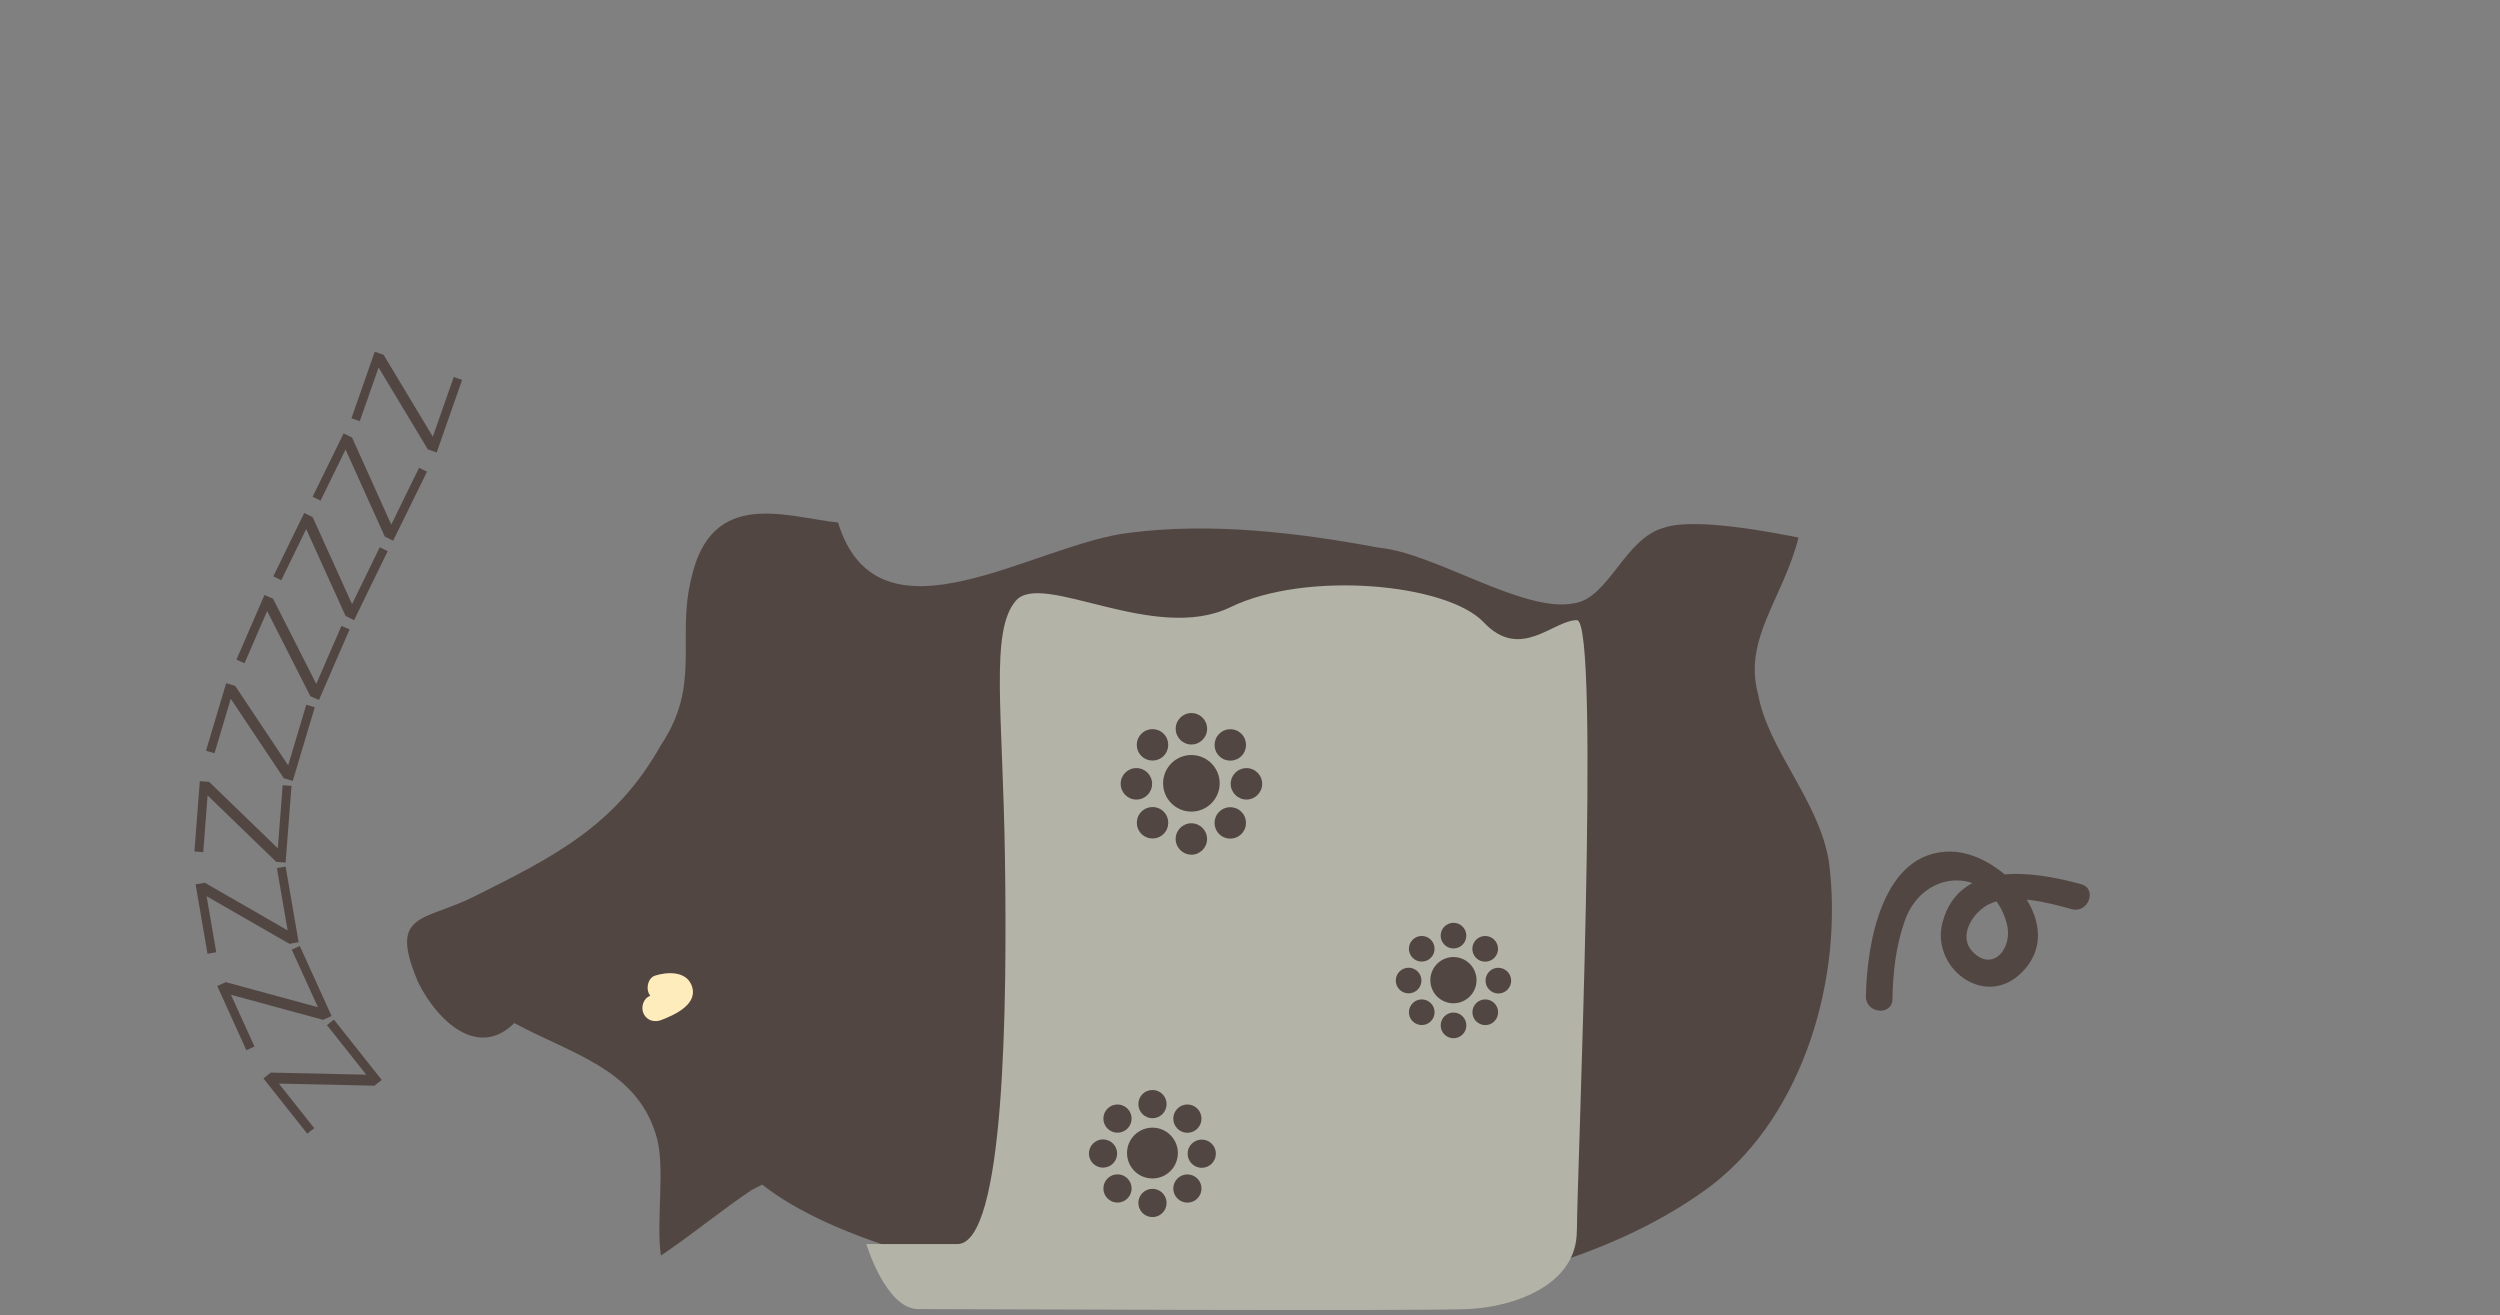 <?xml version="1.0" encoding="UTF-8" standalone="no"?>
<!DOCTYPE svg PUBLIC "-//W3C//DTD SVG 1.1//EN" "http://www.w3.org/Graphics/SVG/1.1/DTD/svg11.dtd">
<svg width="100%" height="100%" viewBox="0 0 441 232" version="1.1" xmlns="http://www.w3.org/2000/svg" xmlns:xlink="http://www.w3.org/1999/xlink" xml:space="preserve" style="fill-rule:evenodd;clip-rule:evenodd;stroke-linejoin:round;stroke-miterlimit:1.414;">
    <rect x="0" y="0" width="441" height="232" fill="#808080" stroke="none"/>
    <g transform="matrix(-1,1.22465e-16,-1.22465e-16,-1,440.445,321.686)">
        <path d="M307.816,111.793C313.172,108.223 318.519,103.765 323.869,100.203C324.759,106.44 322.969,116.253 324.759,121.603C328.319,133.196 339.909,135.868 349.719,141.221C355.959,134.981 363.089,141.221 366.659,148.361C372.009,160.851 365.769,159.061 356.839,163.521C342.569,170.651 331.869,176.001 323.839,190.281C316.699,200.981 321.159,209.011 318.489,219.711C314.919,235.761 301.539,230.411 292.619,229.521C285.479,206.331 257.839,225.951 240.899,227.741C226.629,229.531 211.469,227.741 197.199,225.071C187.399,224.181 171.709,213.481 162.799,215.261C156.559,216.161 153.879,226.851 146.749,228.641C141.389,230.431 127.639,227.751 123.189,226.861C125.859,216.171 132.989,209.031 130.319,199.221C128.539,189.411 119.619,180.501 117.839,169.791C115.159,149.281 122.299,125.201 138.349,112.721C167.779,90.431 220.389,87.751 255.169,94.881C270.329,97.561 293.519,102.911 305.999,112.721" style="fill:rgb(82,70,67);"/>
    </g>
    <g transform="matrix(-1,1.22465e-16,-1.22465e-16,-1,440.445,321.686)">
        <path d="M73.356,165.724C81.84,168.054 94.881,169.98 97.784,158.984C99.864,151.087 90.654,143.909 84.197,149.777C75.103,158.043 87.05,171.271 96.197,171.465C108.512,171.727 111.172,154.94 111.293,145.902C111.333,142.884 106.65,142.427 106.609,145.459C106.539,150.179 106.019,154.759 104.449,159.239C101.109,168.759 89.099,168.939 86.429,158.689C85.329,154.469 88.889,150.089 92.469,153.799C95.199,156.619 92.299,160.879 89.599,162.179C85.439,164.179 79.159,162.449 74.979,161.309C72.069,160.509 70.419,164.919 73.339,165.719" style="fill:rgb(82,70,67);fill-rule:nonzero;"/>
    </g>
    <g transform="matrix(-1,1.22465e-16,-1.22465e-16,-1,440.445,321.686)">
        <path d="M323.753,141.774C321.323,142.702 317.028,144.662 318.513,148.03C319.575,150.43 322.841,150.24 324.878,149.59C326.103,149.2 326.491,147.493 325.998,146.452C325.388,145.18 324.078,144.949 322.858,145.34C323.708,145.068 322.812,145.315 322.578,145.346C321.975,145.426 323.058,145.349 322.658,145.356C322.522,145.356 322.384,145.346 322.248,145.336C322.048,145.318 321.538,145.199 322.368,145.39C322.256,145.365 322.144,145.327 322.041,145.287C321.711,145.155 322.631,145.652 322.241,145.384C322.591,145.718 322.691,145.809 322.541,145.649C322.401,145.469 322.481,145.589 322.771,146.009C323.091,146.569 322.911,147.139 322.641,147.659C322.731,147.489 323.071,147.159 322.541,147.709C322.661,147.579 322.801,147.469 322.931,147.369C323.451,146.959 322.711,147.479 323.111,147.239C323.351,147.089 323.591,146.969 323.831,146.849C324.461,146.519 325.131,146.259 325.791,146.009C326.991,145.549 327.431,143.959 326.911,142.869C326.331,141.639 324.981,141.299 323.781,141.749" style="fill:rgb(255,236,188);fill-rule:nonzero;"/>
    </g>
    <g transform="matrix(-1,1.22465e-16,-1.22465e-16,-1,440.445,321.686)">
        <path d="M162.297,104.524C162.297,94.971 173.377,91.149 181.403,90.768C189.428,90.388 272.728,90.768 278.459,90.768C284.189,90.768 287.619,102.23 287.619,102.23L271.579,102.23C263.169,102.23 262.789,144.265 263.169,170.246C263.549,196.23 265.839,210.368 261.249,215.718C256.659,221.068 236.789,208.078 223.419,214.571C210.039,221.071 185.209,218.781 178.709,211.901C172.209,205.021 166.479,212.291 162.279,212.291C158.069,212.291 162.279,114.091 162.279,104.541M221.469,174.561C220.379,175.651 220.379,177.401 221.469,178.481C222.549,179.571 224.299,179.571 225.389,178.481C226.469,177.401 226.469,175.651 225.389,174.561C224.299,173.481 222.549,173.481 221.469,174.561M225.959,118.171C225.959,119.551 227.079,120.661 228.459,120.661C229.839,120.661 230.949,119.551 230.949,118.171C230.949,116.801 229.829,115.681 228.459,115.681C227.079,115.681 225.969,116.801 225.969,118.171M230.299,170.911C228.769,170.911 227.519,172.151 227.519,173.691C227.519,175.221 228.759,176.461 230.289,176.461C231.819,176.461 233.059,175.221 233.059,173.691C233.059,172.161 231.809,170.921 230.279,170.921M232.749,122.591C231.779,121.621 230.199,121.621 229.229,122.591C228.259,123.571 228.259,125.141 229.229,126.121C230.199,127.101 231.779,127.101 232.749,126.121C233.719,125.151 233.719,123.571 232.749,122.601M232.749,110.271C231.779,109.301 230.199,109.301 229.229,110.271C228.259,111.241 228.259,112.821 229.229,113.791C230.199,114.761 231.779,114.761 232.749,113.791C233.719,112.821 233.719,111.241 232.749,110.271M237.149,106.991C235.779,106.991 234.659,108.109 234.659,109.481C234.659,110.861 235.779,111.977 237.149,111.977C238.529,111.977 239.639,110.861 239.639,109.483C239.639,108.11 238.529,106.993 237.149,106.993M237.149,113.803C234.679,113.803 232.669,115.81 232.669,118.288C232.669,120.763 234.679,122.768 237.149,122.768C239.629,122.768 241.639,120.763 241.639,118.288C241.639,115.808 239.629,113.803 237.149,113.803M239.099,174.593C238.019,173.505 236.259,173.505 235.174,174.593C234.094,175.673 234.094,177.433 235.174,178.513C236.257,179.595 238.014,179.595 239.094,178.513C240.179,177.429 240.179,175.673 239.094,174.589M239.638,126.919C239.638,125.549 238.528,124.429 237.148,124.429C235.778,124.429 234.658,125.549 234.658,126.919C234.658,128.299 235.778,129.414 237.148,129.414C238.528,129.414 239.638,128.304 239.638,126.924M245.078,110.284C244.108,109.304 242.528,109.304 241.558,110.284C240.583,111.254 240.583,112.834 241.558,113.804C242.528,114.774 244.108,114.774 245.078,113.804C246.048,112.824 246.048,111.254 245.078,110.274M248.361,118.204C248.361,116.826 247.247,115.714 245.871,115.714C244.491,115.714 243.381,116.826 243.381,118.204C243.381,119.576 244.491,120.694 245.871,120.694C247.247,120.694 248.361,119.576 248.361,118.204M245.078,126.126C246.053,125.156 246.053,123.576 245.078,122.606C244.108,121.636 242.528,121.636 241.558,122.606C240.588,123.576 240.588,125.156 241.558,126.126C242.528,127.1 244.108,127.1 245.078,126.126M242.758,183.416C242.758,181.886 241.518,180.641 239.988,180.641C238.453,180.641 237.213,181.881 237.213,183.421C237.213,184.961 238.453,186.195 239.99,186.195C241.52,186.195 242.76,184.955 242.76,183.425M235.18,192.255C236.266,193.339 238.02,193.339 239.1,192.255C240.19,191.171 240.19,189.415 239.1,188.335C238.02,187.251 236.265,187.251 235.18,188.335C234.1,189.415 234.1,191.175 235.18,192.255M230.28,195.905C231.81,195.905 233.054,194.663 233.054,193.132C233.054,191.602 231.814,190.357 230.28,190.357C228.75,190.357 227.508,191.597 227.508,193.134C227.508,194.664 228.748,195.904 230.278,195.904M230.278,188.504C233.038,188.504 235.275,186.268 235.275,183.512C235.275,180.752 233.045,178.519 230.285,178.519C227.528,178.519 225.295,180.756 225.295,183.509C225.295,186.266 227.528,188.499 230.285,188.499M221.46,192.239C222.54,193.327 224.295,193.327 225.38,192.239C226.465,191.151 226.463,189.399 225.38,188.319C224.294,187.237 222.54,187.237 221.456,188.319C220.372,189.399 220.372,191.159 221.456,192.239M220.572,186.189C222.107,186.189 223.348,184.949 223.348,183.415C223.348,181.885 222.108,180.645 220.568,180.645C219.038,180.645 217.798,181.885 217.798,183.415C217.798,184.955 219.042,186.195 220.573,186.195M180.043,141.525C179.159,140.635 177.723,140.635 176.841,141.525C175.961,142.405 175.961,143.845 176.841,144.725C177.731,145.609 179.161,145.609 180.049,144.725C180.929,143.84 180.929,142.405 180.049,141.521M184.049,138.541C182.799,138.541 181.779,139.551 181.779,140.801C181.779,142.057 182.797,143.071 184.047,143.071C185.297,143.071 186.307,142.061 186.307,140.801C186.307,139.551 185.297,138.541 184.047,138.541M191.247,141.525C190.362,140.645 188.93,140.645 188.047,141.525C187.162,142.415 187.162,143.845 188.047,144.729C188.93,145.609 190.362,145.609 191.247,144.729C192.13,143.839 192.13,142.409 191.247,141.519M194.23,148.719C194.23,147.469 193.22,146.459 191.97,146.459C190.72,146.459 189.704,147.469 189.704,148.719C189.704,149.969 190.717,150.979 191.967,150.979C193.217,150.979 194.227,149.969 194.227,148.716M188.047,155.921C188.937,156.805 190.367,156.805 191.247,155.921C192.137,155.036 192.137,153.601 191.247,152.721C190.367,151.841 188.937,151.841 188.047,152.721C187.167,153.611 187.167,155.041 188.047,155.926M184.047,158.906C185.297,158.906 186.311,157.896 186.311,156.646C186.311,155.391 185.301,154.379 184.051,154.379C182.801,154.379 181.787,155.389 181.787,156.643C181.787,157.893 182.803,158.903 184.053,158.903M184.053,152.863C186.303,152.863 188.133,151.036 188.133,148.786C188.133,146.533 186.313,144.706 184.063,144.706C181.813,144.706 179.983,146.533 179.983,148.786C179.983,151.036 181.803,152.862 184.056,152.862M176.854,155.916C177.744,156.796 179.174,156.796 180.064,155.916C180.944,155.026 180.944,153.596 180.064,152.706C179.174,151.826 177.744,151.826 176.857,152.706C175.97,153.596 175.97,155.026 176.857,155.914M176.137,150.974C177.387,150.974 178.397,149.959 178.397,148.704C178.397,147.454 177.387,146.434 176.137,146.434C174.887,146.434 173.877,147.444 173.877,148.694C173.877,149.949 174.887,150.964 176.137,150.964" style="fill:rgb(179,179,168);fill-rule:nonzero;"/>
    </g>
    <g transform="matrix(1,0,0,1,-18.378,1.156)">
        <path d="M85.727,189.33L84.429,190.36L67.579,189.992L73.809,197.852L72.579,198.824L64.849,189.078L66.143,188.048L82.983,188.416L76.053,179.673L77.279,178.703L85.706,189.33L85.727,189.33ZM76.88,178.058L75.374,178.744L59.119,174.324L63.269,183.454L61.839,184.102L56.699,172.78L58.209,172.094L74.459,176.514L69.839,166.358L71.259,165.711L76.869,178.061L76.88,178.058ZM71.06,165.056L69.43,165.336L54.825,156.94L56.525,166.826L54.985,167.091L52.878,154.841L54.51,154.561L69.113,162.961L67.223,151.971L68.763,151.711L71.061,165.079L71.06,165.056ZM68.758,151.003L67.108,150.876L55,139.162L54.23,149.164L52.673,149.044L53.628,136.644L55.278,136.77L67.385,148.484L68.241,137.361L69.801,137.481L68.761,151.011L68.758,151.003ZM70.02,136.596L68.434,136.122L59.084,122.11L56.214,131.72L54.716,131.274L58.276,119.357L59.864,119.831L69.212,133.851L72.406,123.161L73.903,123.611L70.02,136.601L70.02,136.596ZM74.644,122.316L73.124,121.656L65.506,106.632L61.513,115.834L60.08,115.212L65.03,103.802L66.55,104.462L74.168,119.485L78.608,109.251L80.042,109.881L74.644,122.321L74.644,122.316ZM80.83,108.236L79.34,107.511L72.39,92.171L67.997,101.191L66.592,100.511L72.04,89.331L73.53,90.061L80.48,105.411L85.365,95.381L86.77,96.066L80.83,108.256L80.83,108.236ZM87.744,94.23L86.256,93.503L79.336,78.145L74.926,87.155L73.522,86.467L78.992,75.297L80.479,76.025L87.399,91.383L92.299,81.363L93.699,82.051L87.729,94.231L87.744,94.23ZM95.408,78.66L93.845,78.113L85.163,63.677L81.843,73.144L80.37,72.627L84.485,60.89L86.048,61.438L94.728,75.873L98.42,65.345L99.895,65.862L95.408,78.662L95.408,78.66Z" style="fill:rgb(82,70,67);fill-rule:nonzero;"/>
    </g>
</svg>
